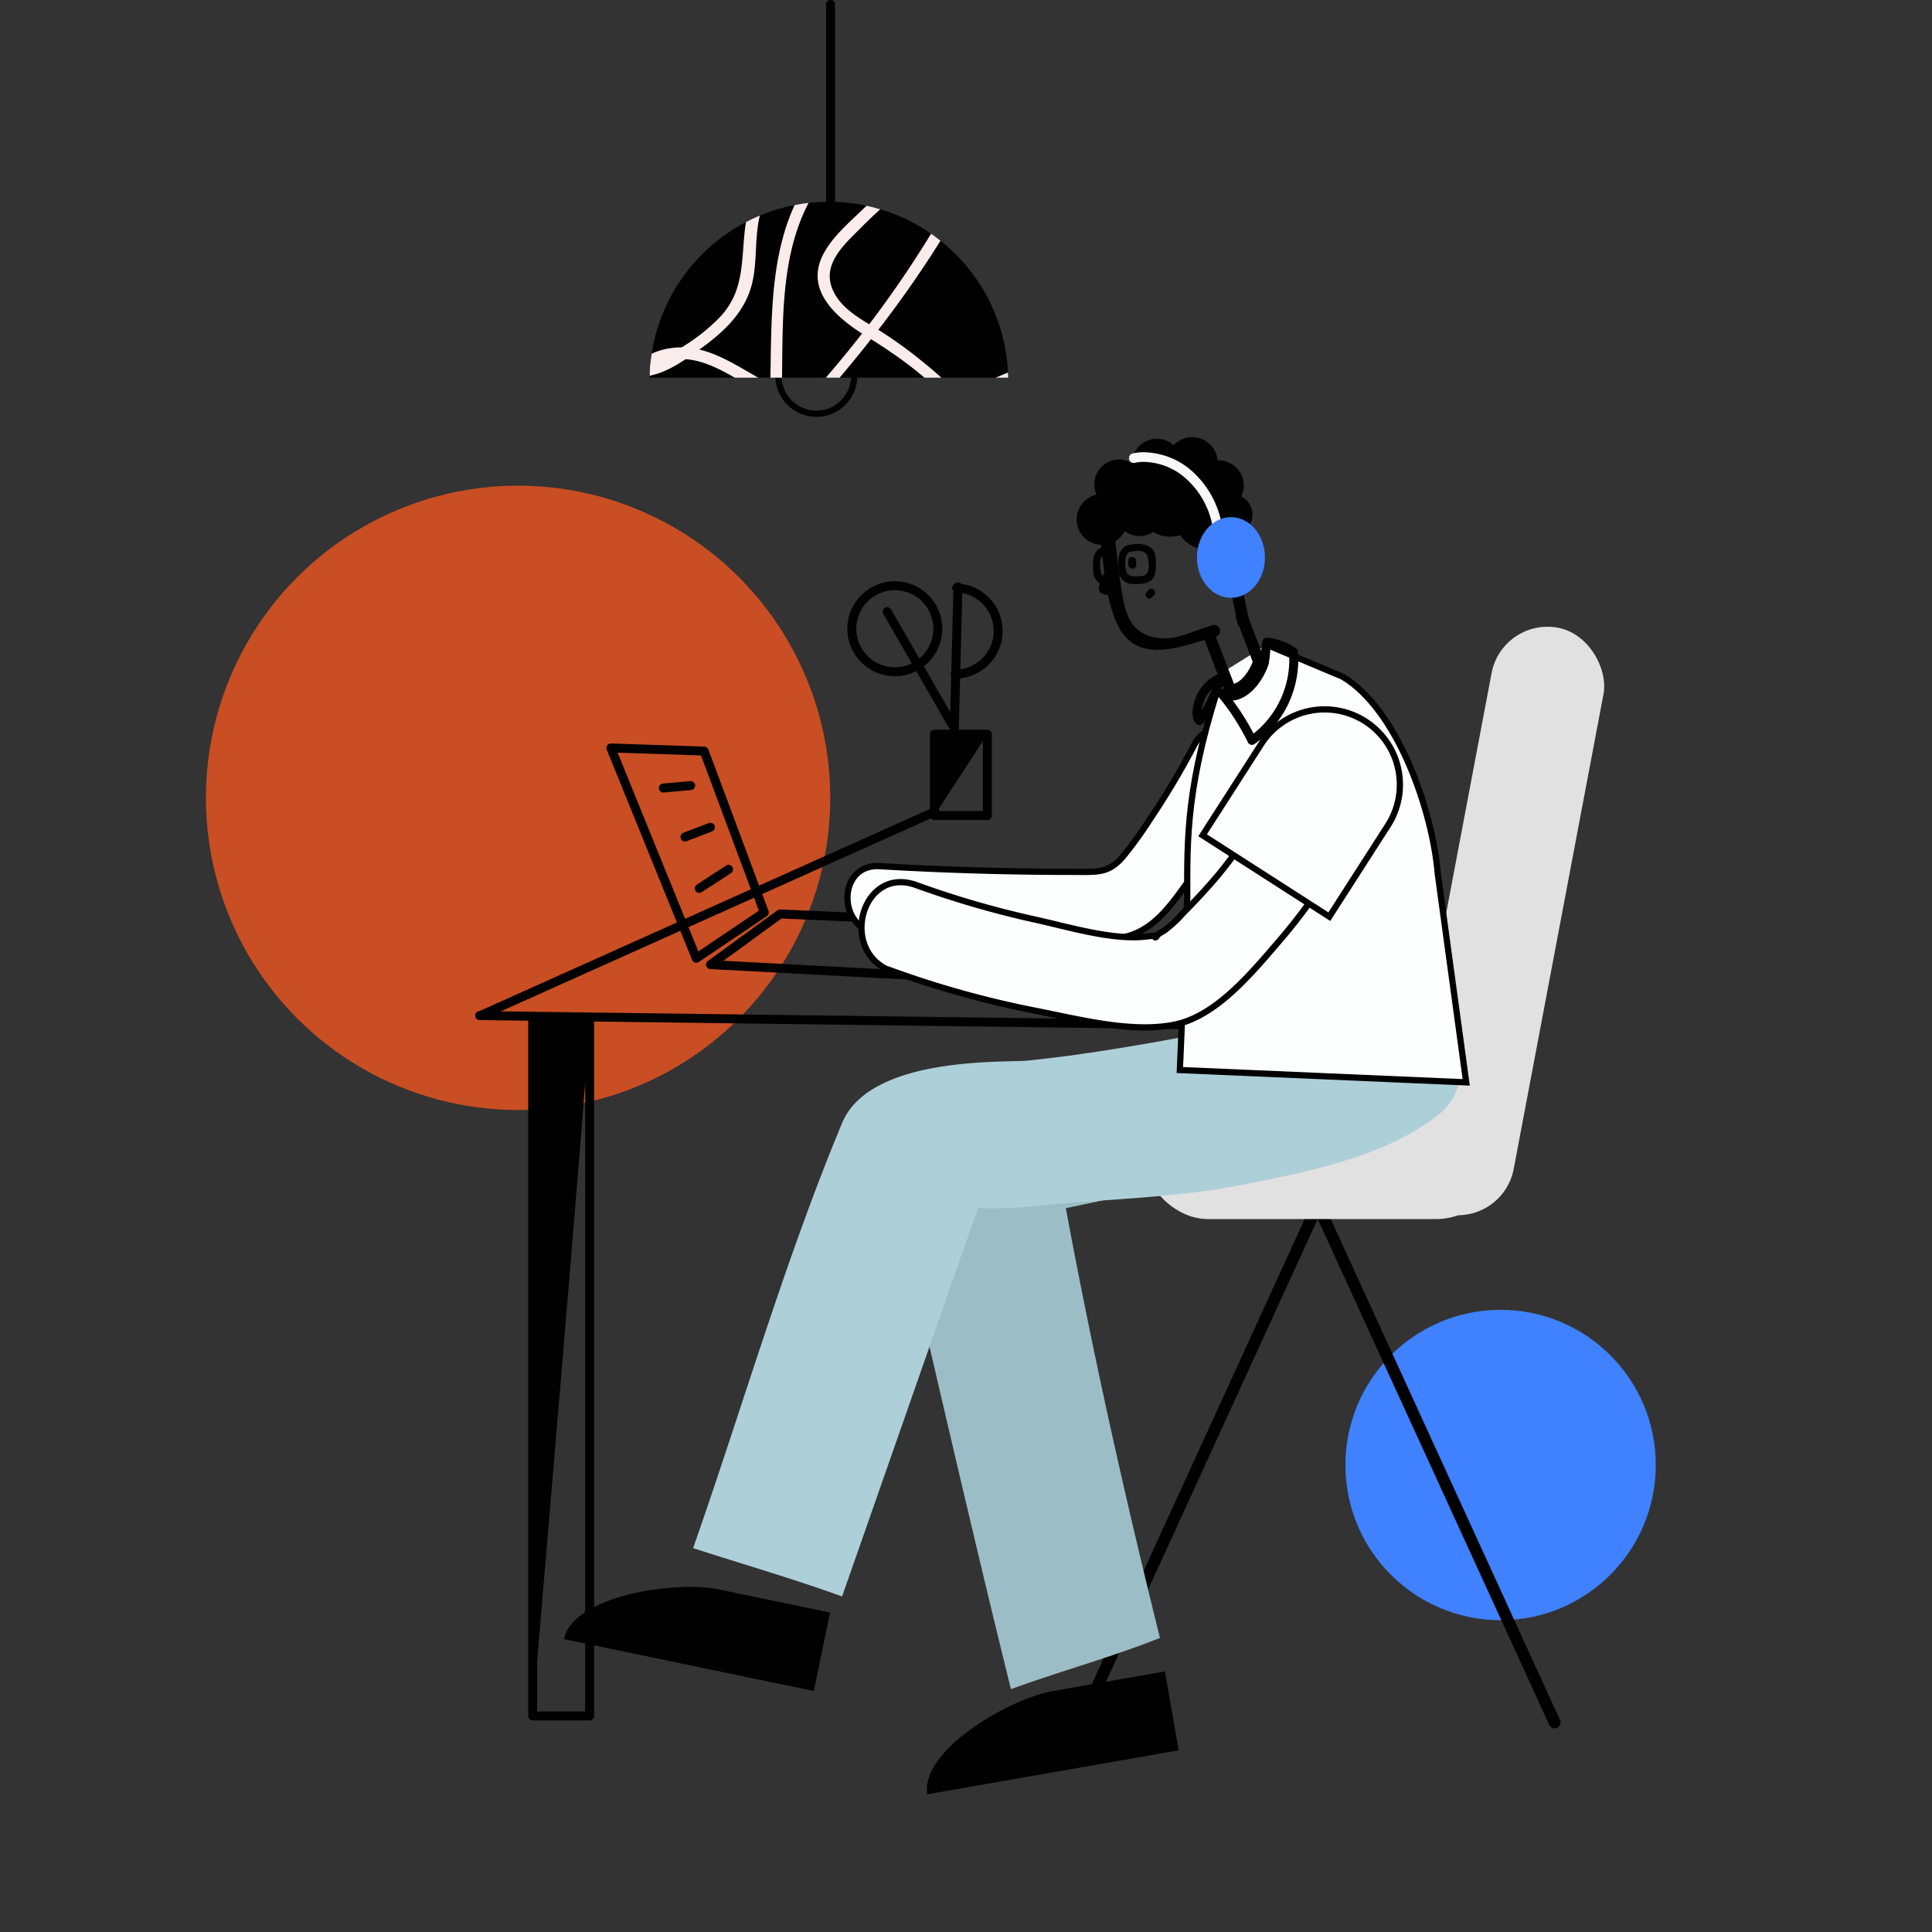 <svg xmlns="http://www.w3.org/2000/svg" xmlns:xlink="http://www.w3.org/1999/xlink" viewBox="0 0 304 304"><rect x="0" y="0" width="304" height="304" fill="#333333" stroke="none"/><defs><style>.cls-1,.cls-4,.cls-5,.cls-9{fill:none;}.cls-2{fill:#3f81ff;}.cls-3{fill:#c94e23;}.cls-12,.cls-4,.cls-5,.cls-9{stroke:#000;}.cls-4,.cls-9{stroke-linecap:round;stroke-linejoin:round;}.cls-4{stroke-width:1.41px;}.cls-12,.cls-5{stroke-miterlimit:10;stroke-width:0.98px;}.cls-6{clip-path:url(#clip-path);}.cls-7{fill:#f9ecea;}.cls-8{fill:#e1e1e1;}.cls-9{stroke-width:1.86px;}.cls-10{fill:#9bbdc6;}.cls-11{fill:#adcfd8;}.cls-12{fill:#fdfefe;}.cls-13{fill:#f7e8e7;}.cls-14{fill:#f9f7f7;}</style><clipPath id="clip-path"><path class="cls-1" d="M158.64,59.43a28.22,28.22,0,0,0-56.43,0"/></clipPath></defs><g id="scene_12" data-name="scene 12"><circle class="cls-2" cx="236.12" cy="230.52" r="24.42"/><circle class="cls-3" cx="81.52" cy="125.54" r="49.12"/><polygon class="cls-4" points="144.65 153.52 111.8 151.78 122.75 143.81 139.92 144.56 144.65 153.52"/><polygon class="cls-4" points="120.26 143.57 110.8 118.18 96.12 117.69 109.56 150.78 120.26 143.57"/><path class="cls-4" d="M111.78,130.17l-4,1.53"/><path class="cls-4" d="M108.68,123.61l-4.31.39"/><path class="cls-4" d="M114.64,136.79l-4.61,3"/><circle class="cls-5" cx="128.45" cy="59.13" r="5.97"/><g class="cls-6"><path d="M158.09,65a28.22,28.22,0,1,0-55.88-5.55,28.93,28.93,0,0,0,.54,5.55Z"/><path class="cls-7" d="M98.94,59.07c4.27,1,8.24-2,11.52-4.37s6.26-5.18,7.56-9c1.62-4.76.11-10,2.61-14.53a14.34,14.34,0,0,1,11.76-7.4c1.19-.06,1.2-1.93,0-1.87a16.08,16.08,0,0,0-15.08,13.48c-.75,5.32,0,10.15-3.94,14.42a29.3,29.3,0,0,1-5.43,4.43c-2.48,1.64-5.38,3.84-8.51,3.08-1.16-.28-1.66,1.51-.49,1.8Z"/><path class="cls-7" d="M136.22,52.85C141.44,56.06,147,60,150.81,65h2.33a41.68,41.68,0,0,0-7.49-7.69,66.92,66.92,0,0,0-7.12-5.21c-2.89-1.82-6.56-3.57-7.71-7.06-1.25-3.82,2.32-6.85,4.73-9.28a76.19,76.19,0,0,1,8.7-7.55c.95-.71,0-2.33-.94-1.61a78.68,78.68,0,0,0-7.79,6.57c-2.17,2.08-4.85,4.41-6.15,7.18C126.71,46,132,50.24,136.22,52.85Z"/><path class="cls-7" d="M155.9,70.89a16.59,16.59,0,0,0-2-4.67h-2.23c.12.17.24.34.35.52"/><path class="cls-7" d="M167.1,78.23c1-.71,0-2.33-.95-1.62"/><path class="cls-7" d="M100.06,60.8c1.06-3.16,4.51-4.44,7.62-4.29,3.44.17,6.53,2.12,9.44,3.79A39.49,39.49,0,0,0,129.39,65h14.8c10-1.68,19.4-6.34,28.25-11.17,1.05-.57.11-2.18-.94-1.61-13.06,7.12-28,14.16-43.23,10.7a35.42,35.42,0,0,1-9.84-4c-2.9-1.65-5.88-3.52-9.22-4.09-4.42-.75-9.44,1-10.95,5.49C97.88,61.44,99.68,61.93,100.06,60.8Z"/><path class="cls-7" d="M122.91,65c.62-12.94-1.39-27.67,7.77-38.11.79-.9-.52-2.23-1.32-1.32-8.94,10.19-7.82,24.13-8.2,36.76q0,1.34-.12,2.67Z"/><path class="cls-7" d="M122.79,66.93c0-.24,0-.47,0-.71H121"/><path class="cls-7" d="M111.35,103.29c-.51,1.08,1.1,2,1.61.94"/><path class="cls-7" d="M127.26,65c9.65-10.77,18.42-22.22,25.41-35.18.56-1.05-1-2-1.62-.94a169.8,169.8,0,0,1-20.51,29.85c-1.81,2.13-3.68,4.21-5.57,6.27Z"/></g><rect class="cls-8" x="227.49" y="97.95" width="17.92" height="93.92" rx="8.96" transform="translate(31.04 -41.41) rotate(10.71)"/><polyline class="cls-9" points="171.15 268.66 207.34 189.57 244.62 271.03"/><rect class="cls-8" x="179.66" y="170.91" width="56.74" height="20.91" rx="10.45"/><line class="cls-4" x1="130.69" y1="36.73" x2="130.69" y2="0.67"/><line class="cls-4" x1="191.18" y1="161.29" x2="75.47" y2="159.8"/><rect class="cls-4" x="83.82" y="160.51" width="8.96" height="109.49"/><path d="M92.78,160.51c0,4-9,109.5-9,109.5V160.51Z"/><path d="M197.37,87.18a4.35,4.35,0,0,0-3-3,3.17,3.17,0,0,0,.72-.23l.14-.07a3.21,3.21,0,0,0,.08-5.77,3.9,3.9,0,0,0,.26-2.78,4,4,0,0,0-4-2.89,3.82,3.82,0,0,0-.14-.81,4,4,0,0,0-6.76-1.57,3.93,3.93,0,0,0-6.57,2.8,3.9,3.9,0,0,0-5.54,5l-.13,0a4,4,0,1,0,4.54,5.71,3.94,3.94,0,0,0,3.41.64,3.82,3.82,0,0,0,1.08-.5,5.27,5.27,0,0,0,4.23.5,5.24,5.24,0,0,0,5.92,2,5.09,5.09,0,0,0,.54-.22.89.89,0,0,0,.15,0h0l1.35,4.9a.93.93,0,0,0,.49,1.8A4.48,4.48,0,0,0,197.37,87.18Zm-12.6-8.26,0,0h-.09Z"/><path class="cls-10" d="M190.07,162.87a356.37,356.37,0,0,1-42.6,9.48c-5.65.89-8.78,7.94-7.39,13,.51,1.86,12.7,55.31,19,80.44,7.75-2.84,15.75-5,23.44-8.06-5.56-22.4-10.61-44.93-14.81-67.63q14.13-2.85,28-6.84C208.76,179.51,203.2,159.08,190.07,162.87Z"/><path d="M145.92,282.33l39.55-6.92L183.3,263l-17.65,3.09c-6.86,1.2-20.93,9.39-19.73,16.25Z"/><path d="M88.74,257.91l39.31,8.17,2.56-12.35-17.54-3.64c-6.82-1.42-22.91,1-24.33,7.82Z"/><path class="cls-11" d="M226.36,157.94c-4.91-4.91-11.43-4.22-16.58-.64,0,0,0,0-.06,0,2.09-1.67.37-.48-.45,0l-.12.08h0c-1.82.52-3.58,1.23-5.4,1.75-4.9,1.41-9.9,2.51-14.9,3.51-5.36,1.07-10.74,2-16.15,2.83l-3.49.51-2.18.29c-1.81.22-3.61.44-5.42.62-3.43.34-24.69-.78-29.1,9.8-9.08,21.82-15.63,44.61-23.45,66.91,8.15,2.63,15.73,4.82,23.44,7.6,7.25-20.68,14.14-40.43,21.39-61.11a61,61,0,0,0,9-.33c11.74-1.18,22.23-1.2,33.79-3.56,10.28-2.11,21.32-4.28,29.74-10.86C231.62,171.29,230.67,162.25,226.36,157.94Zm-17.17-.23.06,0-.34.25Z"/><path class="cls-12" d="M138.44,146.87q9.34.56,18.69.78c6.2.14,13,.85,19.13-.09,5.42-.83,8.33-5.66,11.34-9.77a125.7,125.7,0,0,0,9.46-15.24c3.18-6-5.95-11.37-9.14-5.34a125.31,125.31,0,0,1-7,11.74,62.18,62.18,0,0,1-4.22,5.83c-2.27,2.65-4,2.4-7.42,2.41-10.29,0-20.57-.29-30.84-.9-6.8-.41-6.77,10.17,0,10.58Z"/><path class="cls-12" d="M199.32,101.46l11.91,5c8.63,5.1,14.16,21,15,31l4.48,32.85-45.06-1.94,1.16-27.08c0-9.47-.25-17.8,5.64-35.46l.17-.19"/><path d="M174.7,91c-.69,0-1.33-.15-1.48-1s-.33-2.46.66-2.84c-.08-.38-.18-.75-.27-1.13-1.75.5-1.71,2.38-1.56,4a2.31,2.31,0,0,0,1.65,2.1,3.8,3.8,0,0,0,1.22.06C174.85,91.78,174.78,91.39,174.7,91Z"/><path d="M194.53,97.38l2.92,7.62c.42,1.11,2.23.63,1.8-.5l-2.92-7.61c-.42-1.11-2.23-.63-1.8.49Z"/><path d="M189.23,99.88l3.61,9.45c.43,1.11,2.23.62,1.8-.5L191,99.38c-.43-1.11-2.23-.63-1.8.5Z"/><path d="M181.82,100.3c-4.8-.8-5-5.35-5.65-9.49-.49-3-.52-6.77-1.58-9.65-.34-.92-.37.61-.57.67a5,5,0,0,1,1.25-.25,25.39,25.39,0,0,0,4.35-.87l10.11-2a6.92,6.92,0,0,0,1.58-.32c.8-.39-.69-.39-.73-.59.17,1,.39,1.92.59,2.88l3.56,17.4c.24,1.17,2,.67,1.8-.5l-4.18-20.41a.94.94,0,0,0-1.14-.65l-17.84,3.55a.94.94,0,0,0-.65,1.14c.86,5.29.82,11.93,3,16.84,3.08,6.86,10.27,3.59,15.58,2.12a.93.93,0,0,0-.5-1.8h0c-2.22.61-5.15,2.08-7.45,2.07a9.28,9.28,0,0,1-1.56-.13"/><path d="M177.5,88.25l.05.62c0,.8,1.3.8,1.24,0l0-.62c-.06-.79-1.3-.8-1.25,0Z"/><path class="cls-13" d="M174.76,90c-.34.8-1,2.5-1,2.57a2.52,2.52,0,0,0,.77.09"/><path d="M174,89.53c-.35.82-.7,1.66-1,2.51a1.1,1.1,0,0,0,.16,1.19,2.11,2.11,0,0,0,1.43.37.94.94,0,0,0,0-1.87l-.32,0c-.16,0-.12-.06,0,.05l.47.81c0,.37,0,.06.07-.12l.24-.64c.17-.44.39-1,.54-1.34a1,1,0,0,0-.34-1.28.94.94,0,0,0-1.28.34Z"/><path d="M197.19,103.92c-.52,1.55-1.83,3.57-3.57,3.88-1.58.27-.91,2.67.66,2.4,2.6-.47,4.54-3.3,5.31-5.62.5-1.53-1.9-2.18-2.4-.66Z"/><path d="M179.75,90.62c-1,.06-2.36.38-2.58-.92-.17-.94-.37-2.67.83-2.91,1-.2,2.44-.26,2.63,1s.36,2.7-1,2.89c-.74.1-.43,1.23.31,1.13,2.15-.29,2-2.43,1.89-4.09-.21-2.08-2.14-2.27-3.82-2.05-2.2.28-2.13,2.35-2,4.07a2.29,2.29,0,0,0,1.64,2.09,6.79,6.79,0,0,0,2.11,0C180.49,91.75,180.5,90.58,179.75,90.62Z"/><path d="M180.77,92.8l-.36.39c-.5.55.32,1.38.83.82l.36-.39c.5-.55-.32-1.38-.83-.82Z"/><path class="cls-13" d="M194.56,90.76a14.73,14.73,0,0,0-.76-3.53,1.29,1.29,0,0,0-1.53-.87,1.26,1.26,0,0,0-.87,1.53,11.86,11.86,0,0,1,.67,2.87A1.28,1.28,0,0,0,193.32,92a1.25,1.25,0,0,0,1.24-1.24Z"/><path d="M194.08,89.28c1.23-1.16-.45-3-1.79-2.07-.62.42,0,1.43.59,1,.12-.08.26-.17.39,0a.17.17,0,0,1,0,.27c-.55.52.28,1.35.82.83Z"/><path class="cls-4" d="M198.27,105.57a7.43,7.43,0,0,1-3.86,2.71,5.52,5.52,0,0,0-2.13.92,36.41,36.41,0,0,1,4.71,7.3,15.56,15.56,0,0,0,6.54-13.92,8.92,8.92,0,0,0-4.2-1.53C199,102.66,199.35,104.05,198.27,105.57Z"/><path class="cls-4" d="M190.49,110.65a27.81,27.81,0,0,0,1.63-4,6,6,0,0,0-3.15,3c-.44.94-1,2.94-.25,3.74A11,11,0,0,0,190.49,110.65Z"/><path class="cls-14" d="M191.59,83.69a.75.75,0,0,1-.75-.64,13.27,13.27,0,0,0-4-7.53,10.21,10.21,0,0,0-7.13-2.84,5.22,5.22,0,0,0-1.13.15.76.76,0,1,1-.35-1.48,7.46,7.46,0,0,1,1.43-.19,11.72,11.72,0,0,1,8.21,3.25,14.85,14.85,0,0,1,4.43,8.4.76.76,0,0,1-.63.87Z"/><ellipse class="cls-2" cx="193.69" cy="87.72" rx="5.35" ry="6.35"/><path class="cls-12" d="M140.35,152.77A152.1,152.1,0,0,0,162.71,159c6.75,1.3,15.57,3.7,22.4,2.16,6.4-1.44,11.88-8.12,16-12.89a95.28,95.28,0,0,0,12-17.55c4.24-8-7.93-15.16-12.18-7.12a79.6,79.6,0,0,1-9.24,14.07c-1.75,2.07-3.59,4.06-5.52,6a18.52,18.52,0,0,1-3,2.77c-3.41,2,.83.45-2.64.9-5.28.7-12.41-1.49-17.55-2.62a149.42,149.42,0,0,1-18.86-5.47c-8.56-3.06-12.25,10.56-3.75,13.61Z"/><path class="cls-12" d="M207,111.23h0a11.85,11.85,0,0,1,11.85,11.85v17.07a0,0,0,0,1,0,0h-23.7a0,0,0,0,1,0,0V123.08A11.85,11.85,0,0,1,207,111.23Z" transform="translate(100.76 -91.95) rotate(32.71)"/><line class="cls-4" x1="75.86" y1="159.68" x2="147.13" y2="127.7"/><rect class="cls-4" x="147.02" y="115.53" width="8.35" height="12.8"/><polyline class="cls-4" points="150.73 92.35 150.17 114.6 139.6 96.24"/><circle class="cls-4" cx="140.8" cy="98.93" r="6.77"/><path class="cls-4" d="M150.3,106.07a6.6,6.6,0,0,0,2.63-.55,6.77,6.77,0,0,0-2.4-13"/><polygon points="155.36 115.53 147.02 128.33 147.02 115.53 155.36 115.53"/></g></svg>